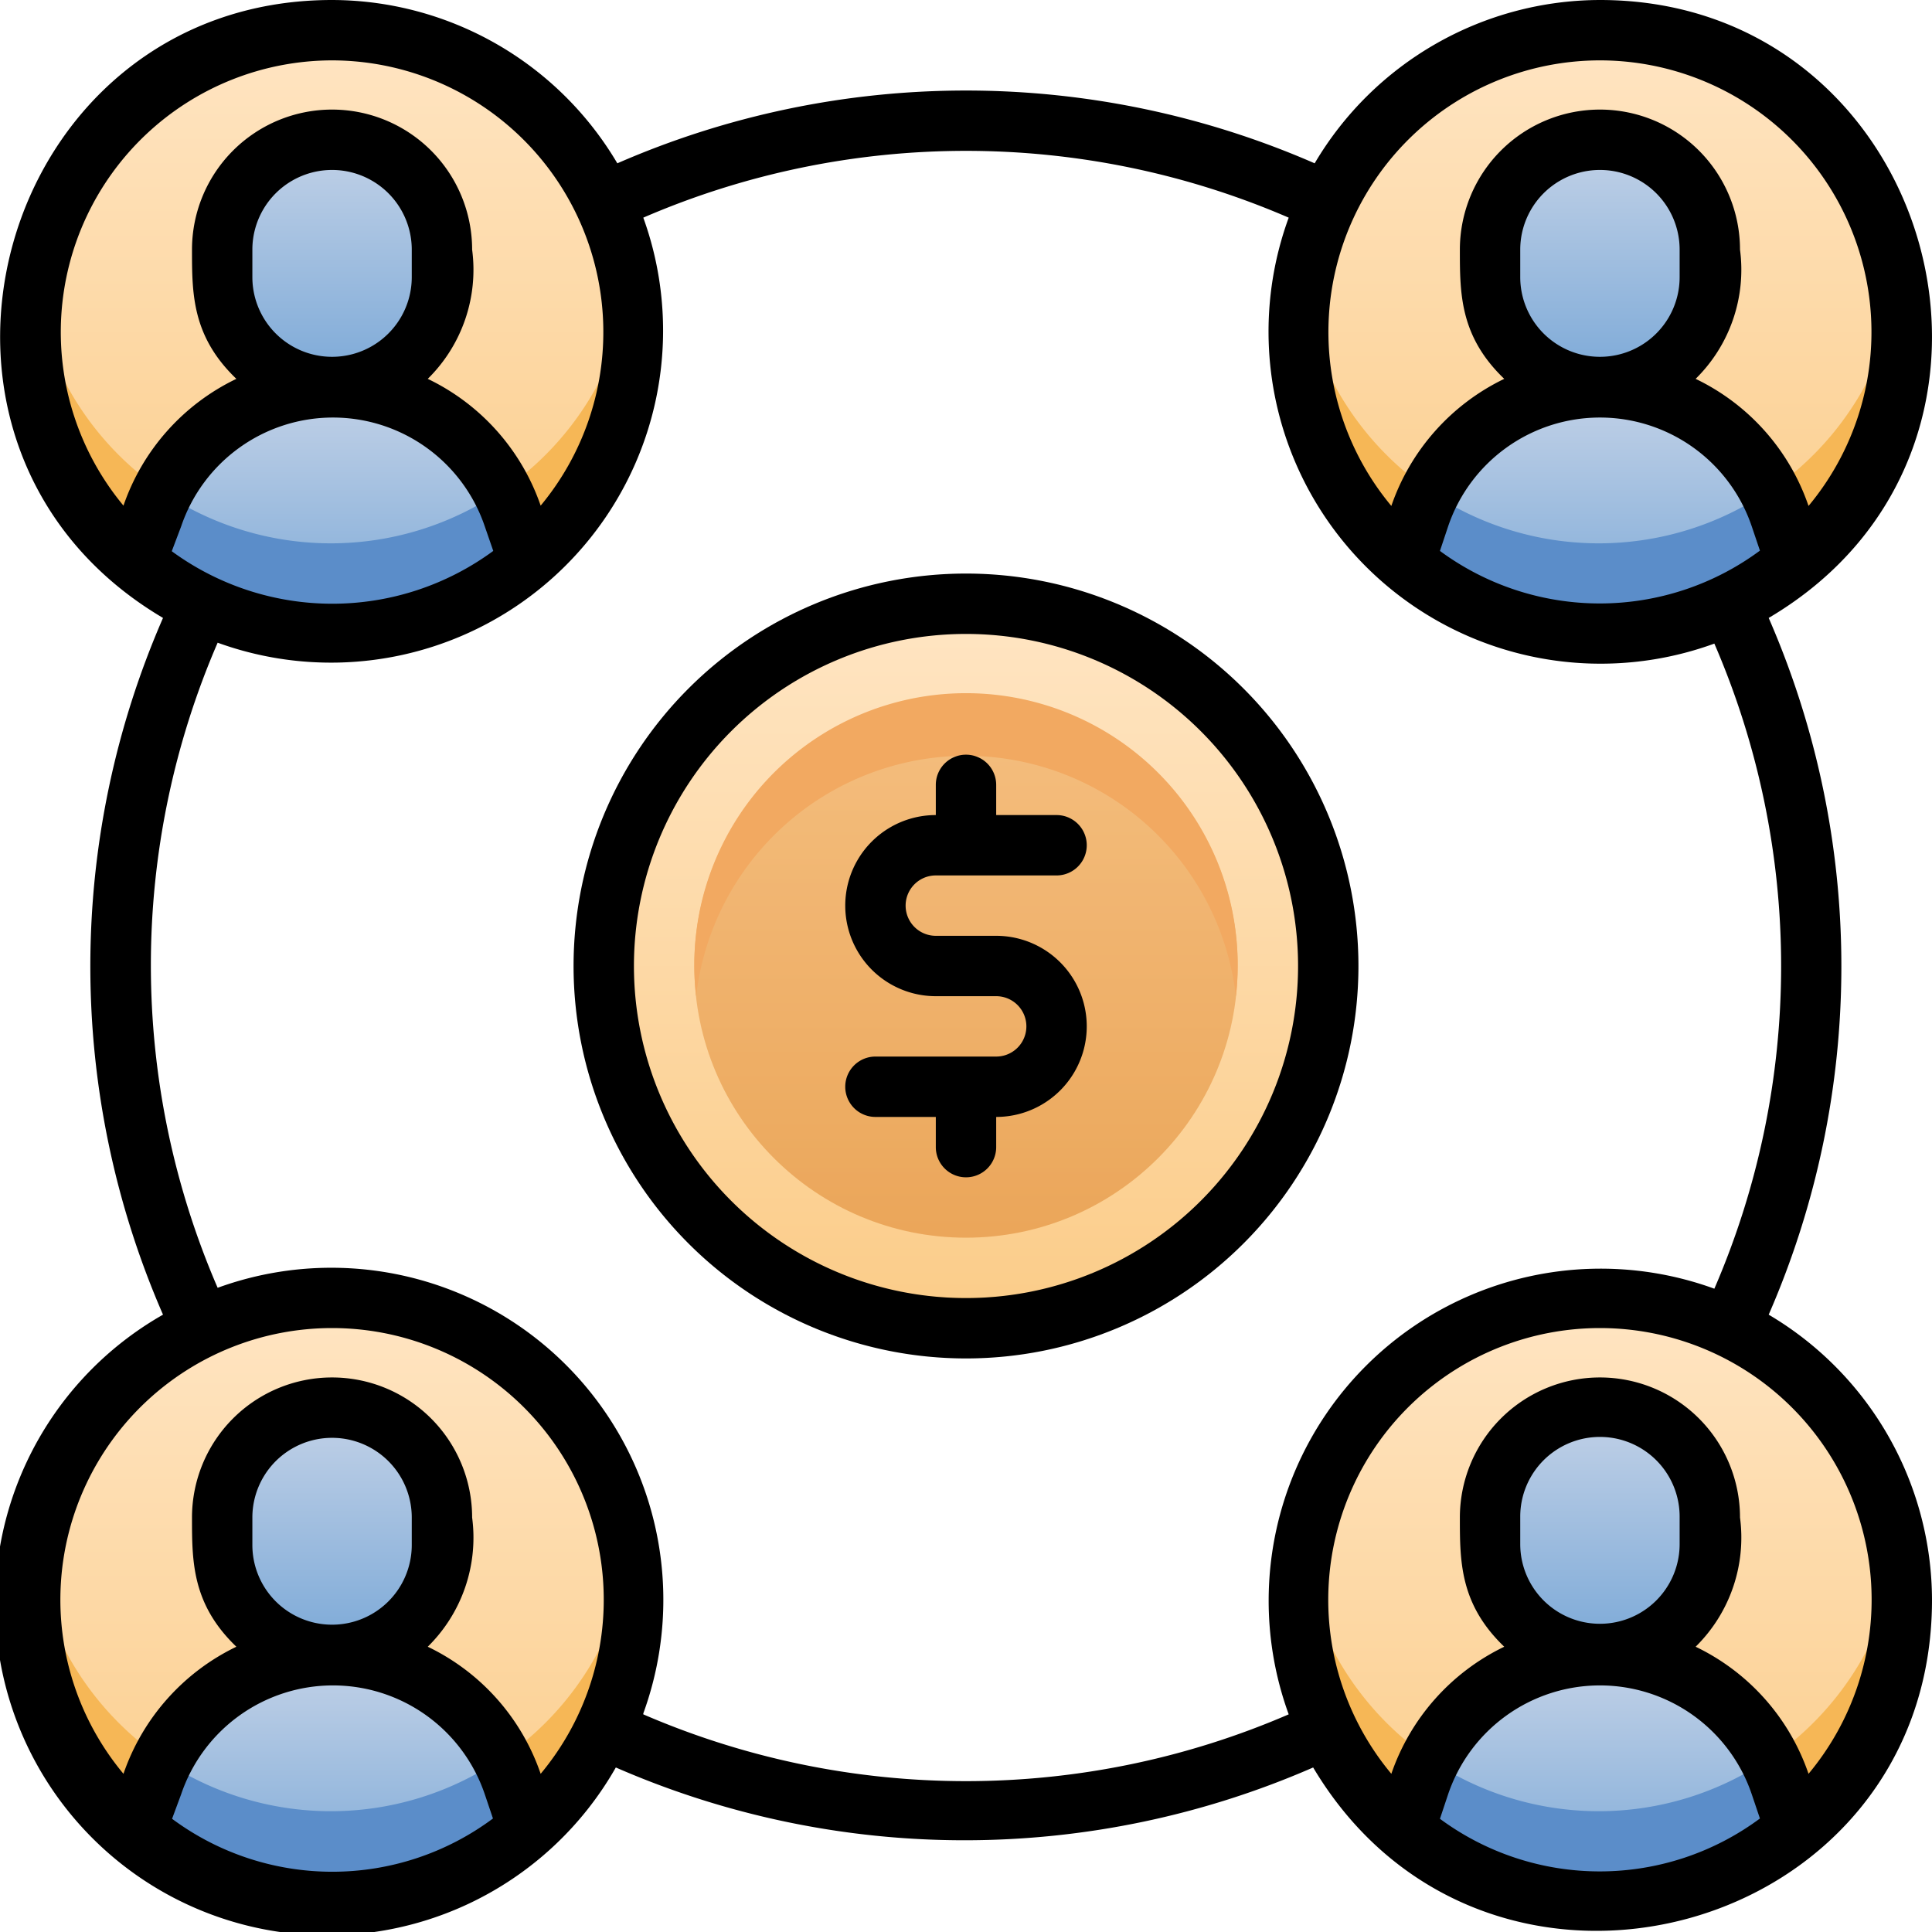 <svg xmlns="http://www.w3.org/2000/svg" xmlns:xlink="http://www.w3.org/1999/xlink" viewBox="0 0 64 64"><defs><style>.cls-1{fill:url(#linear-gradient);}.cls-2{fill:#f6b756;}.cls-3{opacity:0.9;fill:url(#linear-gradient-2);}.cls-4{fill:#f2a961;}.cls-5{fill:url(#linear-gradient-3);}.cls-6{fill:url(#linear-gradient-4);}.cls-7{fill:url(#linear-gradient-5);}.cls-8{fill:url(#linear-gradient-6);}.cls-9{fill:url(#linear-gradient-7);}.cls-10{fill:url(#linear-gradient-8);}.cls-11{fill:url(#linear-gradient-9);}.cls-12{fill:url(#linear-gradient-10);}.cls-13{fill:url(#linear-gradient-11);}.cls-14{fill:url(#linear-gradient-12);}.cls-15{fill:url(#linear-gradient-13);}.cls-16{fill:url(#linear-gradient-14);}.cls-17{fill:#5b8dc9;}</style><linearGradient id="linear-gradient" x1="32" y1="44" x2="32" y2="20" gradientUnits="userSpaceOnUse"><stop offset="0" stop-color="#fbcc88"/><stop offset="1" stop-color="#ffe5c3"/></linearGradient><linearGradient id="linear-gradient-2" x1="32" y1="41" x2="32" y2="23" gradientUnits="userSpaceOnUse"><stop offset="0" stop-color="#e9a254"/><stop offset="1" stop-color="#f4bb79"/></linearGradient><linearGradient id="linear-gradient-3" x1="11" y1="21" x2="11" y2="1" xlink:href="#linear-gradient"/><linearGradient id="linear-gradient-4" x1="11" y1="63" x2="11" y2="43" xlink:href="#linear-gradient"/><linearGradient id="linear-gradient-5" x1="53" y1="63" x2="53" y2="43" xlink:href="#linear-gradient"/><linearGradient id="linear-gradient-6" x1="11" y1="12.82" x2="11" y2="4.64" gradientUnits="userSpaceOnUse"><stop offset="0" stop-color="#7aa8d7"/><stop offset="1" stop-color="#c3d2e7"/></linearGradient><linearGradient id="linear-gradient-7" x1="11" y1="21" x2="11" y2="12.83" xlink:href="#linear-gradient-6"/><linearGradient id="linear-gradient-8" x1="53" y1="54.82" x2="53" y2="46.64" xlink:href="#linear-gradient-6"/><linearGradient id="linear-gradient-9" x1="53" y1="63" x2="53" y2="54.83" xlink:href="#linear-gradient-6"/><linearGradient id="linear-gradient-10" x1="53" y1="21" x2="53" y2="1" xlink:href="#linear-gradient"/><linearGradient id="linear-gradient-11" x1="53" y1="12.82" x2="53" y2="4.64" xlink:href="#linear-gradient-6"/><linearGradient id="linear-gradient-12" x1="53" y1="21" x2="53" y2="12.83" xlink:href="#linear-gradient-6"/><linearGradient id="linear-gradient-13" x1="11" y1="54.82" x2="11" y2="46.64" xlink:href="#linear-gradient-6"/><linearGradient id="linear-gradient-14" x1="11" y1="62.99" x2="11" y2="54.82" xlink:href="#linear-gradient-6"/></defs><title>Affiliate</title><g id="Affiliate"><circle class="cls-1" cx="32" cy="32" r="12"/><path class="cls-2" d="M32,44A12,12,0,0,1,20,31,12,12,0,0,0,44,31,12,12,0,0,1,32,44Z"/><circle class="cls-3" cx="32" cy="32" r="9"/><path class="cls-4" d="M40.94,33a9,9,0,0,0-17.88,0,9,9,0,1,1,17.88,0Z"/><circle class="cls-5" cx="11" cy="11" r="10"/><circle class="cls-6" cx="11" cy="53" r="10"/><circle class="cls-7" cx="53" cy="53" r="10"/><path class="cls-8" d="M11,12.82A3.64,3.64,0,0,1,7.36,9.18V8.27a3.64,3.64,0,0,1,7.28,0v.91A3.64,3.64,0,0,1,11,12.82Z"/><path class="cls-9" d="M17.48,18.62a10,10,0,0,1-13,0L5,17.13a6.31,6.31,0,0,1,12,0Z"/><path class="cls-10" d="M53,54.82a3.64,3.64,0,0,1-3.64-3.64v-.91a3.64,3.64,0,0,1,7.28,0v.91A3.64,3.64,0,0,1,53,54.82Z"/><path class="cls-11" d="M59.48,60.62a10,10,0,0,1-13,0l.5-1.49a6.31,6.31,0,0,1,12,0Z"/><circle class="cls-12" cx="53" cy="11" r="10"/><path class="cls-13" d="M53,12.82a3.64,3.64,0,0,1-3.64-3.64V8.27a3.64,3.64,0,0,1,7.28,0v.91A3.64,3.64,0,0,1,53,12.82Z"/><path class="cls-14" d="M59.48,18.62a10,10,0,0,1-13,0l.5-1.49a6.31,6.31,0,0,1,12,0Z"/><path class="cls-15" d="M11,54.82a3.64,3.64,0,0,1-3.64-3.64v-.91a3.64,3.64,0,0,1,7.28,0v.91A3.64,3.64,0,0,1,11,54.82Z"/><path class="cls-16" d="M17.48,60.61a10,10,0,0,1-13,0,17.8,17.8,0,0,1,.86-2.34,6.31,6.31,0,0,1,11.24,0A16.38,16.38,0,0,1,17.48,60.61Z"/><path class="cls-2" d="M5.38,58.27a16.38,16.38,0,0,0-.86,2.34,9.94,9.94,0,0,1-3.4-9.09A10,10,0,0,0,5.38,58.27Z"/><path class="cls-2" d="M17.48,60.61a17.8,17.8,0,0,0-.86-2.34,10,10,0,0,0,4.26-6.75A9.92,9.92,0,0,1,17.48,60.61Z"/><path class="cls-17" d="M17.48,60.61a10,10,0,0,1-13,0,17.8,17.8,0,0,1,.86-2.34,10,10,0,0,0,11.24,0A16.38,16.38,0,0,1,17.48,60.61Z"/><path class="cls-2" d="M47.38,58.27a16.38,16.38,0,0,0-.86,2.34,9.94,9.94,0,0,1-3.4-9.09A10,10,0,0,0,47.38,58.27Z"/><path class="cls-2" d="M59.48,60.61a17.8,17.8,0,0,0-.86-2.34,10,10,0,0,0,4.26-6.75A9.92,9.92,0,0,1,59.48,60.61Z"/><path class="cls-17" d="M59.48,60.61a10,10,0,0,1-13,0,17.8,17.8,0,0,1,.86-2.34,10,10,0,0,0,11.24,0A16.38,16.38,0,0,1,59.48,60.61Z"/><path class="cls-2" d="M5.38,16.27a16.38,16.38,0,0,0-.86,2.34,9.94,9.94,0,0,1-3.4-9.09A10,10,0,0,0,5.38,16.27Z"/><path class="cls-2" d="M17.48,18.61a17.8,17.8,0,0,0-.86-2.34,10,10,0,0,0,4.26-6.75A9.92,9.92,0,0,1,17.48,18.61Z"/><path class="cls-17" d="M17.48,18.61a10,10,0,0,1-13,0,17.8,17.8,0,0,1,.86-2.34,10,10,0,0,0,11.24,0A16.38,16.38,0,0,1,17.48,18.61Z"/><path class="cls-2" d="M47.38,16.27a16.38,16.38,0,0,0-.86,2.34,9.94,9.94,0,0,1-3.4-9.09A10,10,0,0,0,47.38,16.27Z"/><path class="cls-2" d="M59.48,18.61a17.8,17.8,0,0,0-.86-2.34,10,10,0,0,0,4.26-6.75A9.92,9.92,0,0,1,59.48,18.61Z"/><path class="cls-17" d="M59.48,18.61a10,10,0,0,1-13,0,17.8,17.8,0,0,1,.86-2.34,10,10,0,0,0,11.24,0A16.38,16.38,0,0,1,59.48,18.61Z"/><path d="M58.59,43.55a28.86,28.86,0,0,0,0-23.08C68.26,14.76,64.09,0,53,0a11,11,0,0,0-9.45,5.41,28.87,28.87,0,0,0-23.1,0A11,11,0,0,0,11,0C-.1,0-4.24,14.77,5.4,20.47a28.86,28.86,0,0,0,0,23.08,11,11,0,1,0,15,15,28.87,28.87,0,0,0,23.1,0C49.22,68.15,64,64.16,64,53A11,11,0,0,0,58.59,43.55ZM47.7,18.25l.27-.81a5.31,5.31,0,0,1,10.06,0l.27.8A8.92,8.92,0,0,1,47.7,18.25Zm2.66-9.07V8.27a2.64,2.64,0,0,1,5.28,0v.91a2.64,2.64,0,0,1-5.28,0ZM53,2a9,9,0,0,1,6.91,14.76,7.28,7.28,0,0,0-3.74-4.21,5.07,5.07,0,0,0,1.47-4.28,4.64,4.64,0,0,0-9.28,0c0,1.46,0,2.87,1.47,4.28a7.31,7.31,0,0,0-3.74,4.21A9,9,0,0,1,53,2ZM11,2a9,9,0,0,1,6.91,14.75,7.29,7.29,0,0,0-3.74-4.2,5.07,5.07,0,0,0,1.47-4.28,4.64,4.64,0,0,0-9.28,0c0,1.46,0,2.87,1.47,4.28a7.29,7.29,0,0,0-3.74,4.2A9,9,0,0,1,11,2ZM5.69,18.26,6,17.44a5.31,5.31,0,0,1,10.06,0l.28.81A9,9,0,0,1,5.69,18.26ZM8.36,9.18V8.27a2.64,2.64,0,0,1,5.28,0v.91a2.64,2.64,0,0,1-5.28,0Zm0,42v-.91a2.64,2.64,0,0,1,5.28,0v.91a2.64,2.64,0,0,1-5.28,0ZM5.7,60.25,6,59.44a5.31,5.31,0,0,1,10.06,0l.27.8A8.91,8.91,0,0,1,5.7,60.25Zm12.21-1.49a7.28,7.28,0,0,0-3.74-4.21,5.07,5.07,0,0,0,1.47-4.28,4.64,4.64,0,0,0-9.28,0c0,1.46,0,2.87,1.47,4.28a7.31,7.31,0,0,0-3.74,4.21,9,9,0,1,1,13.82,0Zm3.4-2a11,11,0,0,0-14.1-14.1,26.91,26.91,0,0,1,0-21.37A11,11,0,0,0,21.31,7.21a26.93,26.93,0,0,1,21.38,0,11,11,0,0,0,14.1,14.11,26.91,26.91,0,0,1,0,21.37,11,11,0,0,0-14.1,14.1A26.93,26.93,0,0,1,21.31,56.79Zm29.05-5.61v-.91a2.64,2.64,0,0,1,5.28,0v.91a2.64,2.64,0,1,1-5.28,0ZM47.7,60.25l.27-.81a5.31,5.31,0,0,1,10.06,0l.27.8A8.91,8.91,0,0,1,47.7,60.25Zm12.21-1.49a7.28,7.28,0,0,0-3.74-4.21,5.07,5.07,0,0,0,1.47-4.28,4.64,4.64,0,0,0-9.28,0c0,1.46,0,2.87,1.47,4.28a7.31,7.31,0,0,0-3.74,4.21,9,9,0,1,1,13.82,0Z"/><path d="M32,19A13,13,0,1,0,45,32,13,13,0,0,0,32,19Zm0,24A11,11,0,1,1,43,32,11,11,0,0,1,32,43Z"/><path d="M31,29h4a1,1,0,0,0,0-2H33V26a1,1,0,0,0-2,0v1a3,3,0,0,0,0,6h2a1,1,0,0,1,0,2H29a1,1,0,0,0,0,2h2v1a1,1,0,0,0,2,0V37a3,3,0,0,0,0-6H31A1,1,0,0,1,31,29Z"/></g></svg>